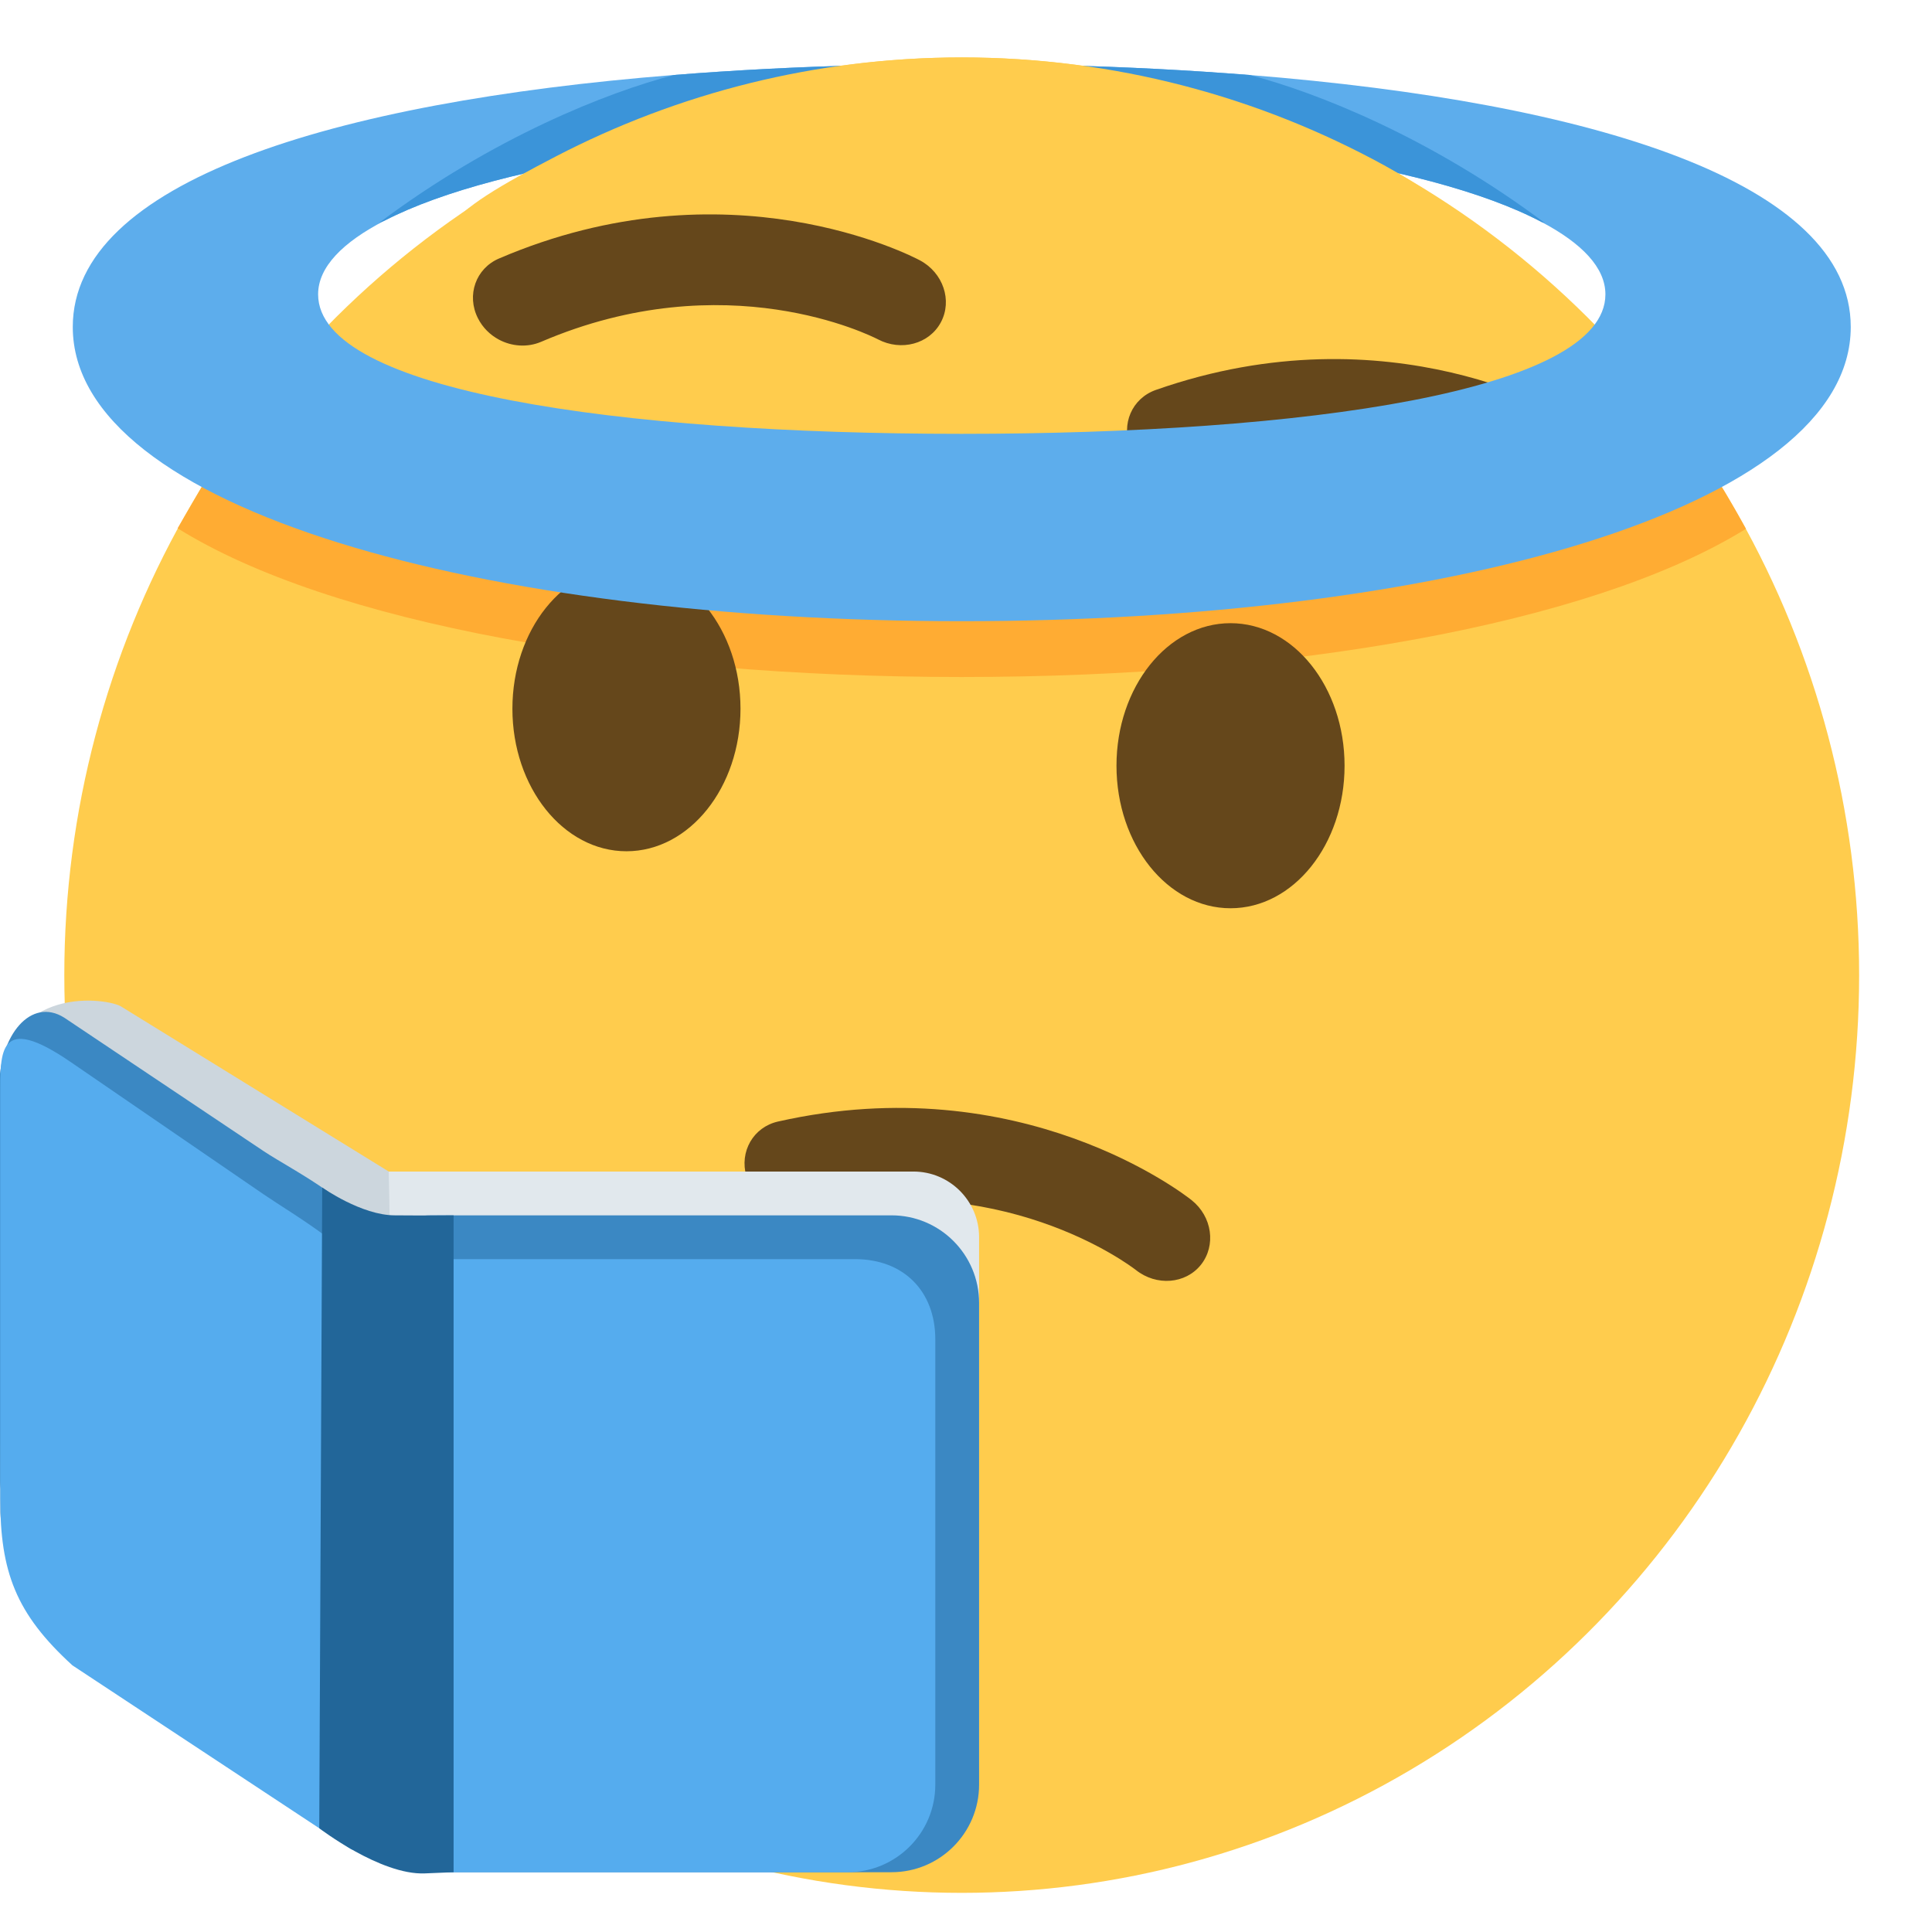 <?xml version="1.0" encoding="UTF-8" standalone="no"?>
<svg
   inkscape:version="1.3.2 (091e20e, 2023-11-25)"
   sodipodi:docname="reading_dead.svg"
   id="svg2698"
   version="1.1"
   viewBox="0 0 36 36"
   inkscape:export-filename="/Users/JP25309/personal/custom-emoji/emojis/reading_face.png"
   inkscape:export-xdpi="682.66998"
   inkscape:export-ydpi="682.66998"
   xml:space="preserve"
   xmlns:inkscape="http://www.inkscape.org/namespaces/inkscape"
   xmlns:sodipodi="http://sodipodi.sourceforge.net/DTD/sodipodi-0.dtd"
   xmlns="http://www.w3.org/2000/svg"
   xmlns:svg="http://www.w3.org/2000/svg"
   xmlns:rdf="http://www.w3.org/1999/02/22-rdf-syntax-ns#"
   xmlns:cc="http://creativecommons.org/ns#"
   xmlns:dc="http://purl.org/dc/elements/1.1/"><defs
     id="defs2702" /><sodipodi:namedview
     inkscape:current-layer="svg2698"
     inkscape:window-maximized="1"
     inkscape:window-y="25"
     inkscape:window-x="1920"
     inkscape:cy="-30.905644"
     inkscape:cx="14.78096"
     inkscape:zoom="2.2326019"
     showgrid="false"
     id="namedview2700"
     inkscape:window-height="787"
     inkscape:window-width="1440"
     inkscape:pageshadow="2"
     inkscape:pageopacity="0"
     guidetolerance="10"
     gridtolerance="10"
     objecttolerance="10"
     borderopacity="1"
     bordercolor="#666666"
     pagecolor="#ffffff"
     inkscape:document-rotation="0"
     inkscape:snap-page="true"
     inkscape:showpageshadow="2"
     inkscape:pagecheckerboard="0"
     inkscape:deskcolor="#d1d1d1" /><g
     id="g1"
     transform="matrix(0.929,0,0,0.95,5.873,3.536)"><g
       id="layer1"
       inkscape:label="Layer 1"
       style="display:inline"
       transform="translate(-5.032,-2.595)"><circle
         fill="#ffcc4d"
         cx="18"
         cy="18"
         r="18"
         id="circle10" /><path
         fill="#ffac33"
         d="m 33.175,8.316 c 0,0 -9.042,0.161 -15.175,0.161 C 14.095,8.477 2.794,8.359 2.794,8.359 L 2.273,9.235 c 3.043,1.856 9.064,2.917 15.727,2.917 6.596,0 12.576,-1.04 15.652,-2.86 L 33.73,9.245 c 0,0 -0.374,-0.664 -0.555,-0.929 z"
         id="path14" /></g></g><g
     id="g2767"
     transform="translate(0,-0.023)"><path
       id="path2743"
       d="m 14.22,22.406 c -0.145,-0.116 -0.258,-0.274 -0.312,-0.464 -0.134,-0.46 0.13,-0.918 0.59,-1.021 4.528,-1.021 7.577,1.363 7.706,1.465 0.384,0.306 0.459,0.845 0.173,1.205 -0.286,0.358 -0.828,0.401 -1.211,0.097 -0.11,-0.084 -2.523,-1.923 -6.182,-1.098 -0.274,0.061 -0.554,-0.016 -0.764,-0.184 z"
       fill="#65471b" /><ellipse
       id="ellipse2745"
       ry="2.656"
       rx="2.125"
       cy="13.229"
       cx="11.673"
       fill="#65471b" /><ellipse
       id="ellipse2747"
       ry="2.656"
       rx="2.125"
       cy="14.291"
       cx="22.929"
       fill="#65471b" /></g><path
     d="m 21.431,8.774 c -0.156,-0.098 -0.286,-0.243 -0.362,-0.424 -0.187,-0.442 0.023,-0.927 0.468,-1.084 4.381,-1.536 7.685,0.48 7.823,0.567 0.415,0.26 0.555,0.787 0.312,1.178 -0.242,0.39 -0.776,0.495 -1.191,0.238 -0.12,-0.072 -2.727,-1.621 -6.267,-0.379 -0.266,0.091 -0.553,0.046 -0.783,-0.096 z"
     id="path1"
     style="fill:#65471b;fill-opacity:1" /><g
     style="display:inline"
     inkscape:label="Layer 3"
     id="layer3"
     transform="matrix(0.929,0,0,0.95,1.199,1.07)"
     sodipodi:insensitive="true"><path
       fill="#5dadec"
       d="M 23.777,0.345 C 22.565,0.251 21.304,0.186 20.004,0.155 19.343,0.139 18.676,0.129 18,0.129 c -0.672,0 -1.336,0.01 -1.993,0.025 C 14.705,0.185 13.443,0.25 12.23,0.344 5.34,0.88 0.169,2.451 0.169,5.287 c 0,3.588 8.264,5.771 17.831,5.771 9.567,0 17.831,-2.183 17.831,-5.771 0,-2.835 -5.168,-4.405 -12.054,-4.942 z M 18,7.383 C 11.139,7.383 5.09,6.55 5.09,4.647 5.09,4.111 5.584,3.624 6.429,3.198 7.582,2.617 9.407,2.154 11.618,1.849 13.529,1.587 15.716,1.439 18,1.439 c 2.291,0 4.485,0.148 6.4,0.413 2.242,0.31 4.086,0.783 5.232,1.377 0.807,0.418 1.278,0.894 1.278,1.418 0,1.903 -6.049,2.736 -12.91,2.736 z"
       id="path16"
       style="display:inline" /><path
       fill="#3b94d9"
       d="m 24.4,1.853 c 2.242,0.31 4.086,0.783 5.232,1.377 l 0.062,0.017 C 27.409,1.573 25.124,0.687 23.777,0.345 22.565,0.251 21.304,0.186 20.004,0.155 l 0.018,0.007 z M 6.429,3.199 C 7.582,2.618 9.407,2.155 11.618,1.85 L 15.984,0.162 16.007,0.154 C 14.705,0.185 13.443,0.25 12.23,0.344 10.883,0.686 8.597,1.571 6.311,3.246 Z"
       id="path18"
       style="display:inline" /><path
       fill="#ffcc4d"
       d="M 28.472,3.375 C 27.812,2.932 27.126,2.465 26.471,2.115 23.947,0.765 21.063,0 18,0 15.071,0 12.305,0.7 9.86,1.941 8.771,2.494 7.979,2.94 7.69,3.375 Z"
       id="path20"
       style="display:inline" /></g><path
     d="M 9.296,6.351 C 9.132,6.263 8.993,6.127 8.905,5.952 8.689,5.524 8.865,5.025 9.298,4.84 c 4.266,-1.831 7.699,-0.043 7.843,0.034 0.433,0.231 0.608,0.747 0.391,1.154 -0.216,0.405 -0.74,0.546 -1.173,0.318 C 16.236,6.283 13.527,4.914 10.081,6.393 9.824,6.502 9.534,6.478 9.296,6.351 Z"
     transform="translate(0,-0.023)"
     id="path2751"
     style="fill:#65471b;fill-opacity:1" /><g
     id="g2776"
     transform="matrix(0.408,0,0,0.408,5.596,20.198)"><path
       fill="#ccd6dd"
       d="m 16.258,24.597 c 0,2.209 -1.855,4.53 -4,4 L -9.742,23.162 c -2.145,-0.53 -4,-1.791 -4,-4 V 0.597 c 0,-5.079 4.678,-4.574 5.522,-4.156 L 4.038,4 16.258,13.942 Z"
       id="path2688"
       sodipodi:nodetypes="ssssscccs" /><path
       id="path2692-3"
       d="m -13.71,18.164 c 0.003,1.583 2.916,9.063 4.065,8.085 l 7.958,-6.773 c 1.15,-0.978 2.302,-1.67 2.733,-3.624 L 2.95,7.244 C 3.287,5.716 -0.328,3.97 -1.686,3.061 l -9.093,-6.087 c -1.516,-0.957 -2.974,0.791 -2.969,3.196 z"
       fill="#3b88c3"
       sodipodi:nodetypes="sssssscss"
       style="stroke-width:0.787" /><path
       id="path2694-1"
       d="m -13.705,18.933 c 0,3.339 0.708,5.258 3.296,7.619 L 2.29,34.932 C 3.085,35.457 2.85,30.931 2.874,28.93 L 3.102,9.284 C 3.118,7.928 -0.325,5.968 -1.686,5.034 L -10.485,-1 c -3.301,-2.263 -3.22,-0.493 -3.22,1.509 z"
       fill="#55acee"
       sodipodi:nodetypes="scsssssss"
       style="stroke-width:0.787" /><path
       fill="#e1e8ed"
       d="m 31,31 c 0,1.657 -1.343,3 -3,3 H 4 C 2.343,34 0.789,32.644 1,31 L 4.074,7.066 C 4.104,6.83 4.038,4 4.038,4 H 28 c 1.657,0 3,1.343 3,3 z"
       id="path2690"
       sodipodi:nodetypes="ssssscsss" /><path
       fill="#3b88c3"
       d="m 31,32 c 0,2.209 -1.791,4 -4,4 H 6 C 3.791,36 2,34.209 2,32 V 10 C 2,7.791 3.791,6 6,6 h 21 c 2.209,0 4,1.791 4,4 z"
       id="path2692" /><path
       fill="#55acee"
       d="m 29,32 c 0,2.209 -1.791,4 -4,4 H 6 C 3.791,36 2,34.209 2,32 V 12 C 2,9.791 3.791,8 6,8 H 25.335 C 27.544,8 29,9.456 29,11.665 Z"
       id="path2694" /><path
       fill="#226699"
       d="M 4.314,6 C 2.792,6 1,4.728 1,4.728 L 0.865,33.991 c 0,0 2.793,2.146 4.821,2.063 L 7,36 V 6 C 7,6 5.699,6.013 4.314,6 Z"
       id="path2696"
       sodipodi:nodetypes="cccsccc" /></g></svg>
